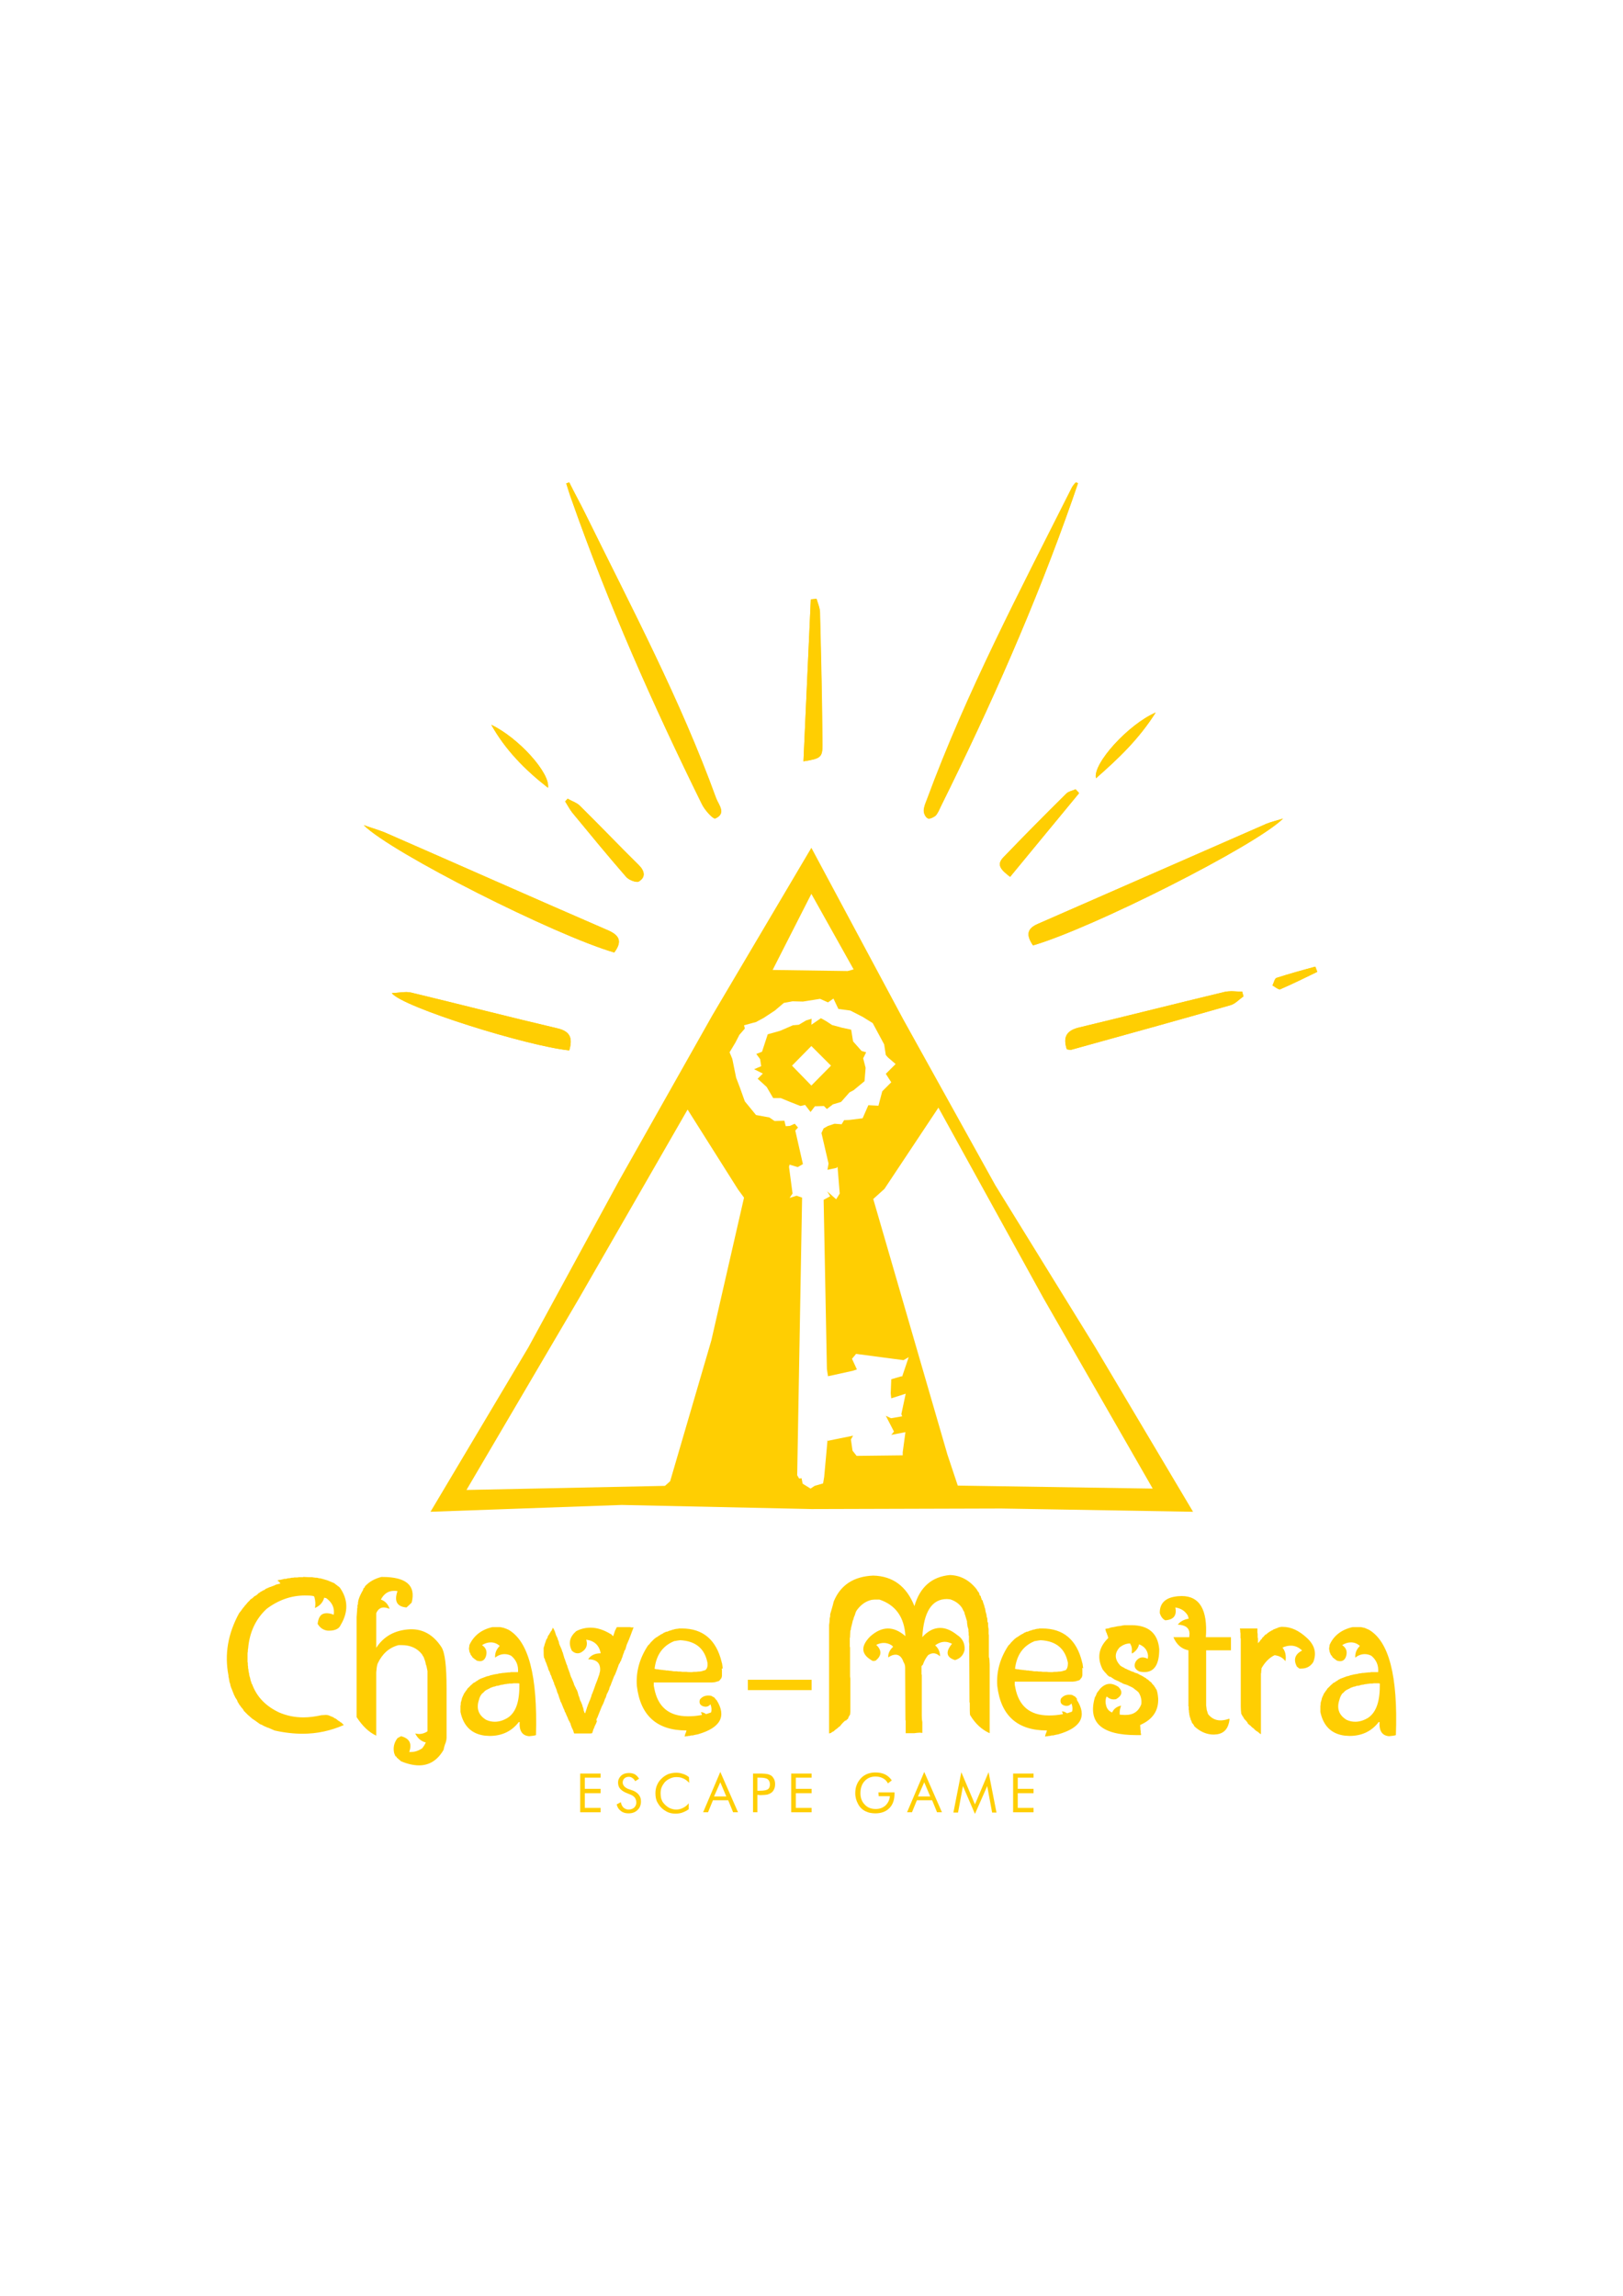<?xml version="1.0" encoding="utf-8"?>
<!-- Generator: Adobe Illustrator 24.2.1, SVG Export Plug-In . SVG Version: 6.00 Build 0)  -->
<svg version="1.1" id="Layer_1" xmlns="http://www.w3.org/2000/svg" xmlns:xlink="http://www.w3.org/1999/xlink" x="0px" y="0px"
	 viewBox="0 0 595.3 841.9" style="enable-background:new 0 0 595.3 841.9;" xml:space="preserve">
<style type="text/css">
	.st0{fill:#FFCE02;}
</style>
<g>
	<polygon class="st0" points="326.9,505.8 326.9,505.8 327,505.4 	"/>
	<path class="st0" d="M317.7,385.9l-1.7-0.5l-3.1-3.5l-0.7-4.3l-3.3-0.7l-3.7-1l-2.3-1.5l-1.8-1l-3.5,2.4l0.1-2.2l-2,0.6l-2.7,1.6
		l-2.2,0.2l-4.6,2l-4.6,1.3l-2.1,6.4l-2.1,0.8l1.4,1.9l0.4,2.6l-2.6,1.1l3.2,1.6l-1.9,1.9l3.3,3l2.4,4.1l2.8,0l2.9,1.2l4.3,1.7
		l1.7-0.4l2,2.6l1.6-2.1l3.3-0.1l1.1,1.1l2.2-1.7l3-0.9l3.1-3.5l1.5-0.8l4-3.3l0.4-4.9l-0.9-3.5L317.7,385.9z M290.5,390.8l7.1-7.2
		l7.2,7.2l-7.2,7.3L290.5,390.8z"/>
	<polygon class="st0" points="303.4,528.4 303.5,528.4 303.5,527.9 	"/>
	<path class="st0" d="M180.2,265.8c5.1,9.1,12.2,16.4,20.8,23.1C201.9,283.5,190.1,270.5,180.2,265.8z"/>
	<path class="st0" d="M464.5,302.1c-27.9,12.2-55.9,24.5-83.8,36.7c-4.3,1.9-4.2,4.4-1.8,7.9c21.7-6.3,81.6-36.5,91.7-46.5
		C468,301,466.2,301.4,464.5,302.1z"/>
	<path class="st0" d="M395.8,290.9c-0.4-0.5-0.9-0.9-1.3-1.4c-1.2,0.5-2.6,0.7-3.4,1.6c-7.8,7.7-15.5,15.5-23.1,23.4
		c-2.7,2.8-0.7,4.6,2.5,7.1C379.1,311.1,387.4,301,395.8,290.9z"/>
	<path class="st0" d="M423.9,261.3c-10,4.3-23.2,18.8-21.9,24.1C410.3,278.1,417.6,271.2,423.9,261.3z"/>
	<path class="st0" d="M393.1,178.8c-18.9,37.6-38.6,74.9-53.2,114.5c-0.5,1.3-1.1,2.6-1.1,4c0,1,0.7,2.5,1.5,2.8
		c0.1,0.1,0.3,0.1,0.4,0.1c0.8,0,1.9-0.6,2.5-1.1c0.9-1,1.4-2.4,2-3.6c18.1-36.5,34.6-73.7,48.1-112.2c0.7-2,1.4-4.1,2.1-6.1
		c-0.3-0.1-0.5-0.2-0.8-0.3C394,177.4,393.5,178.1,393.1,178.8z"/>
	<path class="st0" d="M212.7,295.5c-1.2-1.2-3-1.7-4.5-2.6c-0.3,0.3-0.6,0.7-0.9,1c0.9,1.4,1.6,2.8,2.6,4.1
		c6.5,7.9,13,15.8,19.7,23.5c0.8,1,2.9,1.9,4.1,1.9c0.3,0,0.5,0,0.7-0.2c2.5-1.6,2.1-3.8-0.1-6C227,310.1,220,302.7,212.7,295.5z"/>
	<path class="st0" d="M468.3,358.6c-0.7,0.2-1,1.8-1.5,2.8c0.8,0.4,1.9,1.4,2.6,1.4c0.1,0,0.1,0,0.2,0c4.6-2,9.1-4.2,13.6-6.4
		c-0.2-0.6-0.5-1.3-0.7-1.9C477.6,355.8,472.9,357.1,468.3,358.6z"/>
	<path class="st0" d="M223.1,341.2c-27-11.7-54-23.7-81-35.5c-2.4-1.1-5-1.8-8.7-3.1c10.4,10.3,70.2,40.4,91.9,46.7
		C228.2,345.4,227.4,343.1,223.1,341.2z"/>
	<path class="st0" d="M214.7,188.4c-1.9-3.9-4-7.6-5.9-11.5c-0.4,0.1-0.8,0.3-1.1,0.4c0.6,1.9,1.2,3.9,1.9,5.8
		c13.5,38.3,29.9,75.4,47.9,111.7c1,2.1,3.9,5.3,4.8,5.3c0,0,0.1,0,0.1,0c4.2-1.8,1.2-5,0.3-7.4
		C249.6,256.6,231.6,222.7,214.7,188.4z"/>
	<path class="st0" d="M204.4,377.1c-17.9-4.2-35.7-8.8-53.6-13.1c-0.6-0.1-1.1-0.2-1.7-0.2c-1.6,0-3.3,0.3-5.4,0.4
		c4,5.2,50,19.5,65.1,21C210.1,380.7,209.2,378.2,204.4,377.1z"/>
	<path class="st0" d="M451.6,363.5c-0.8,0-1.5,0.1-2.2,0.2c-17.9,4.3-35.7,8.8-53.6,13.1c-4.6,1.1-6,3.5-4.5,8
		c0.7,0.1,1,0.2,1.3,0.2c0.1,0,0.1,0,0.2,0c19.5-5.4,39.1-10.8,58.6-16.4c1.7-0.5,3.1-2.1,4.7-3.2c-0.2-0.6-0.3-1.2-0.5-1.8
		C454.3,363.7,452.9,363.5,451.6,363.5z"/>
	<path class="st0" d="M299.5,219.6c-0.7,0.1-1.4,0.1-2.1,0.2c-0.9,19.7-1.8,39.4-2.7,59.4c6.2-1,7-1.4,6.9-6
		c-0.1-16.2-0.5-32.3-0.9-48.5C300.7,223,300,221.3,299.5,219.6z"/>
	<g>
		<g>
			<path class="st0" d="M212.8,664.6v-14.2h7.5v1.5h-5.8v4.1h5.8v1.6h-5.8v5.4h5.8v1.6L212.8,664.6L212.8,664.6z"/>
		</g>
		<g>
			<path class="st0" d="M232.3,656.7c0.9,0.4,1.6,0.9,2.1,1.6c0.5,0.7,0.7,1.4,0.7,2.3c0,1.3-0.4,2.4-1.3,3.2
				c-0.8,0.8-1.9,1.2-3.3,1.2c-1.1,0-2.1-0.3-2.8-0.9c-0.8-0.6-1.3-1.4-1.5-2.4l1.5-0.8c0.2,0.9,0.5,1.5,1,2
				c0.5,0.4,1.1,0.7,1.8,0.7c0.8,0,1.5-0.2,2.1-0.7c0.5-0.5,0.8-1.1,0.8-1.9c0-0.6-0.2-1.2-0.5-1.7c-0.4-0.5-0.9-0.9-1.7-1.2
				l-1.7-0.7c-0.9-0.4-1.6-0.9-2.1-1.5c-0.5-0.6-0.7-1.4-0.7-2.2c0-1,0.4-1.8,1.1-2.5c0.8-0.7,1.7-1,2.9-1c0.9,0,1.6,0.2,2.2,0.5
				c0.6,0.4,1.1,0.9,1.5,1.6l-1.4,0.9c-0.3-0.5-0.7-1-1.1-1.2c-0.4-0.3-0.8-0.4-1.3-0.4c-0.6,0-1.2,0.2-1.6,0.6
				c-0.4,0.4-0.6,0.9-0.6,1.5c0,0.5,0.2,0.9,0.5,1.3c0.3,0.4,0.8,0.7,1.4,1L232.3,656.7z"/>
		</g>
		<g>
			<path class="st0" d="M252.8,653.8c-0.7-0.7-1.4-1.3-2.2-1.6c-0.8-0.4-1.6-0.5-2.6-0.5c-0.8,0-1.5,0.2-2.2,0.5
				c-0.7,0.3-1.3,0.7-1.9,1.3c-0.5,0.6-0.9,1.2-1.2,1.9c-0.3,0.7-0.4,1.5-0.4,2.3c0,0.7,0.1,1.3,0.2,1.8c0.2,0.6,0.4,1.1,0.7,1.5
				c0.6,0.8,1.3,1.4,2.1,1.9c0.8,0.4,1.7,0.7,2.7,0.7c0.9,0,1.7-0.2,2.5-0.6c0.8-0.4,1.5-0.9,2.1-1.7v2.2c-0.7,0.5-1.5,0.9-2.3,1.2
				c-0.8,0.3-1.7,0.4-2.5,0.4c-0.8,0-1.5-0.1-2.2-0.3c-0.7-0.2-1.4-0.6-2-1c-1-0.7-1.8-1.6-2.4-2.7c-0.6-1-0.8-2.2-0.8-3.5
				c0-1.1,0.2-2.1,0.6-3s0.9-1.7,1.7-2.4c0.7-0.7,1.5-1.2,2.4-1.6c0.9-0.3,1.8-0.5,2.9-0.5c0.8,0,1.6,0.1,2.4,0.4
				c0.8,0.2,1.5,0.6,2.3,1.2L252.8,653.8L252.8,653.8z"/>
		</g>
		<g>
			<path class="st0" d="M264.2,649.8l6.5,14.8h-1.8l-1.8-4.4h-5.6l-1.8,4.4h-1.8L264.2,649.8z M264.2,653.6l-2.3,5.2h4.5
				L264.2,653.6z"/>
		</g>
		<g>
			<path class="st0" d="M277.8,658.2v6.4h-1.6v-14.2h3c1,0,1.8,0.1,2.3,0.2c0.5,0.1,0.9,0.3,1.3,0.5c0.5,0.3,0.8,0.8,1.1,1.3
				c0.3,0.6,0.4,1.2,0.4,1.9c0,0.7-0.1,1.3-0.4,1.9c-0.3,0.6-0.6,1-1.1,1.3c-0.4,0.3-0.8,0.4-1.3,0.6c-0.5,0.1-1.3,0.2-2.3,0.2h-0.5
				L277.8,658.2L277.8,658.2z M277.8,656.7h0.9c1.5,0,2.4-0.2,2.9-0.5c0.5-0.3,0.8-0.9,0.8-1.8c0-0.9-0.3-1.5-0.8-1.9
				c-0.5-0.4-1.5-0.6-2.9-0.6h-0.9L277.8,656.7L277.8,656.7z"/>
		</g>
		<g>
			<path class="st0" d="M290.2,664.6v-14.2h7.5v1.5h-5.8v4.1h5.8v1.6h-5.8v5.4h5.8v1.6L290.2,664.6L290.2,664.6z"/>
		</g>
		<g>
			<path class="st0" d="M322.2,657.3h5.9v0.5c0,2.2-0.6,4-1.9,5.3c-1.3,1.3-3,1.9-5.2,1.9c-0.7,0-1.3-0.1-1.9-0.2
				c-0.6-0.1-1.2-0.4-1.7-0.6c-1.2-0.6-2.1-1.5-2.7-2.7c-0.6-1.1-1-2.4-1-3.9c0-1.2,0.2-2.3,0.6-3.2c0.4-1,1-1.8,1.7-2.5
				c0.6-0.6,1.4-1.1,2.2-1.4c0.8-0.3,1.8-0.5,2.8-0.5c1.4,0,2.5,0.2,3.6,0.7c1,0.5,1.8,1.2,2.5,2.2l-1.4,1.1
				c-0.5-0.9-1.1-1.5-1.9-1.9c-0.8-0.4-1.6-0.6-2.7-0.6c-1.7,0-3,0.6-4,1.7c-1,1.1-1.5,2.6-1.5,4.4c0,1.7,0.5,3.1,1.6,4.2
				c1,1.1,2.4,1.6,4,1.6c1.4,0,2.6-0.4,3.6-1.3c0.9-0.9,1.5-2,1.6-3.4h-4.1L322.2,657.3L322.2,657.3z"/>
		</g>
		<g>
			<path class="st0" d="M339,649.8l6.5,14.8h-1.8l-1.8-4.4h-5.6l-1.8,4.4h-1.8L339,649.8z M339,653.6l-2.3,5.2h4.5L339,653.6z"/>
		</g>
		<g>
			<path class="st0" d="M357.6,665.2l-4.4-10.2l-1.8,9.7h-1.7l2.9-14.8l5,11.8l5-11.8l2.9,14.8h-1.6l-1.8-9.7L357.6,665.2z"/>
		</g>
		<g>
			<path class="st0" d="M371.6,664.6v-14.2h7.5v1.5h-5.8v4.1h5.8v1.6h-5.8v5.4h5.8v1.6L371.6,664.6L371.6,664.6z"/>
		</g>
	</g>
	<path class="st0" d="M423.9,261.3c-6.3,9.9-13.6,16.8-21.9,24.1C400.7,280.1,413.9,265.6,423.9,261.3z M391.1,291
		c-7.8,7.7-15.5,15.5-23.1,23.4c-2.7,2.8-0.7,4.6,2.5,7.1c8.6-10.4,17-20.5,25.3-30.7c-0.4-0.5-0.9-0.9-1.3-1.4
		C393.4,290,391.9,290.2,391.1,291z M340.3,300.1c0.1,0.1,0.3,0.1,0.4,0.1c0.8,0,1.9-0.6,2.5-1.1c0.9-1,1.4-2.4,2-3.6
		c18.1-36.5,34.6-73.7,48.1-112.2c0.7-2,1.4-4.1,2.1-6.1c-0.3-0.1-0.5-0.2-0.8-0.3c-0.5,0.7-1,1.3-1.4,2.1
		c-18.9,37.6-38.6,74.9-53.2,114.5c-0.5,1.3-1.1,2.6-1.1,4C338.8,298.3,339.5,299.7,340.3,300.1z M257.4,294.9
		c1,2.1,3.9,5.3,4.8,5.3c0,0,0.1,0,0.1,0c4.2-1.8,1.2-5,0.3-7.4c-13-36.1-31-70-47.9-104.4c-1.9-3.9-4-7.6-5.9-11.5
		c-0.4,0.1-0.8,0.3-1.1,0.4c0.6,1.9,1.2,3.9,1.9,5.8C223,221.4,239.5,258.5,257.4,294.9z M180.2,265.8c5.1,9.1,12.2,16.4,20.8,23.1
		C201.9,283.5,190.1,270.5,180.2,265.8z M234.3,317.3c-7.2-7.2-14.3-14.6-21.6-21.8c-1.2-1.2-3-1.7-4.5-2.6c-0.3,0.3-0.6,0.7-0.9,1
		c0.9,1.4,1.6,2.8,2.6,4.1c6.5,7.9,13,15.8,19.7,23.5c0.8,1,2.9,1.9,4.1,1.9c0.3,0,0.5,0,0.7-0.2
		C236.9,321.7,236.4,319.4,234.3,317.3z M204.4,377.1c-17.9-4.2-35.7-8.8-53.6-13.1c-0.6-0.1-1.1-0.2-1.7-0.2
		c-1.6,0-3.3,0.3-5.4,0.4c4,5.2,50,19.5,65.1,21C210.1,380.7,209.2,378.2,204.4,377.1z M301.7,273.2c-0.1-16.2-0.5-32.3-0.9-48.5
		c0-1.7-0.8-3.4-1.3-5.1c-0.7,0.1-1.4,0.1-2.1,0.2c-0.9,19.7-1.8,39.4-2.7,59.4C300.9,278.2,301.7,277.8,301.7,273.2z M223.1,341.2
		c-27-11.7-54-23.7-81-35.5c-2.4-1.1-5-1.8-8.7-3.1c10.4,10.3,70.2,40.4,91.9,46.7C228.2,345.4,227.4,343.1,223.1,341.2z
		 M451.6,363.5c-0.8,0-1.5,0.1-2.2,0.2c-17.9,4.3-35.7,8.8-53.6,13.1c-4.6,1.1-6,3.5-4.5,8c0.7,0.1,1,0.2,1.3,0.2c0.1,0,0.1,0,0.2,0
		c19.5-5.4,39.1-10.8,58.6-16.4c1.7-0.5,3.1-2.1,4.7-3.2c-0.2-0.6-0.3-1.2-0.5-1.8C454.3,363.7,452.9,363.5,451.6,363.5z
		 M482.3,354.5c-4.7,1.3-9.4,2.6-14.1,4.1c-0.7,0.2-1,1.8-1.5,2.8c0.8,0.4,1.9,1.4,2.6,1.4c0.1,0,0.1,0,0.2,0
		c4.6-2,9.1-4.2,13.6-6.4C482.8,355.7,482.6,355.1,482.3,354.5z M378.9,346.7c21.7-6.3,81.6-36.5,91.7-46.5
		c-2.6,0.8-4.4,1.2-6.1,1.9c-27.9,12.2-55.9,24.5-83.8,36.7C376.4,340.6,376.5,343.1,378.9,346.7z M228,551.9l-70.1,2.5l35.9-60.3
		l33.3-61.2l34.2-60.6l36.3-61.4l33.7,62.9l33.8,60.9l36.6,59.3l35.9,60.4l-70.3-1.2l-69.6,0.2L228,551.9z M324.4,436l-4.1,3.7
		l27.2,93.7l3.8,11.4l71.5,1.1l-40-69.7l-38.6-70L324.4,436z M283.4,355.7l27.5,0.4l2.2-0.6l-15.5-27.7L283.4,355.7z M267.6,385.9
		l1,2.4l1.4,6.9l1.3,3.4l1.9,5.3l4.1,5l4.9,0.9l1.9,1.3l3.6-0.1l0.5,2l1.5-0.1l1.8-0.8l1.2,1.4l-1,1.1l2.8,12.3l-1.9,1.1l-3-0.9
		l-0.2,0.8l1.3,9.8l-1.1,1.6l2.6-0.8l2,0.7l-1.8,101.8l0.7,1.2l0.9-0.1l0.4,2l2.9,1.8l1.5-1l3.1-0.9l0.4-2.4l1.2-13.2l9.4-1.9
		l-0.8,1.4l0.6,4.1l1.5,1.9l16.9-0.2l0-1.1l1-7.4l-5.2,1l1-1.2l-3-5.8l1.9,0.9l4.1-0.7l-0.3-0.8l1.6-7.5l-5.3,1.7l-0.2-1.8l0.2-5.2
		l3.8-1.1l0.2,0.1l2.4-7.1l-1.9,1.1l-17.4-2.3l-1.5,1.8l1.8,3.9l-1.5,0.5l-9.1,2l-0.4-2.6l-1.2-62.1l2.4-1.3l-1.1-1.8l3.3,2.9
		l1.3-2.1l-0.8-9.8l-0.4,0.4l-3.3,0.7l0.4-2.3l-2.6-11.2l0.8-1.7l1.6-0.9l2.4-0.8l2.6,0.2l0.9-1.5l2-0.1l4.8-0.6l2.1-4.8l3.7,0.2
		l1.4-5.3l3.3-3.3l-2-3.1l3.6-3.6l-2.8-2.4l-0.8-0.9l-0.6-3.9l-4.2-7.8l-3.7-2.3l-4.5-2.3l-4.4-0.6l-1.8-3.8l-2,1.4l-2.9-1.3l-6.3,1
		l-3.8-0.1l-3.2,0.6l-3.3,2.8l-4.1,2.7l-2.8,1.5l-4.4,1.2l0.3,1.2l-2,2.3l-1.5,2.9L267.6,385.9z M171.1,546.4l72.8-1.5l1.9-1.7
		l15.1-51.6l12-52.4l-2.2-3l-18.5-29.3l-39.8,69.2L171.1,546.4z M470.4,596.6c-0.2,0-0.4,0-0.6,0c-0.1,0.1-0.2,0.1-0.2,0.1h-0.3
		l-0.3,0.1l-0.2,0.1l-1.8,0.7l-0.2,0.2l-0.5,0.2c-0.2,0.2-0.4,0.3-0.7,0.4l-0.2,0.2l-0.5,0.3c-0.2,0.3-0.4,0.5-0.7,0.5l-0.3,0.3
		c-0.3,0.4-0.6,0.7-0.9,0.9l-0.1,0.3l-0.5,0.5c-0.3,0.5-0.7,0.9-1,1.2V602v-1.2c-0.1-0.2-0.1-0.3-0.1-0.4v-0.2v-1l-0.1-0.5v-1.5
		h-0.3h-0.4h-0.2h-1.5h-1.1h-0.3h-1.4h-0.2h-1v0.3c0,0.1,0.1,0.1,0.1,0.2c0,0.5,0,0.9,0.1,1.3v1.7c0.1,0.1,0.1,0.2,0.1,0.2v24.9
		c0,1.1,0.1,2.1,0.2,2.8l0.2,0.2l0.2,0.5l0.2,0.2l0.5,0.9l0.2,0.2l0.2,0.2c0.5,0.5,0.8,0.9,1,1.4l0.3,0.2l0.2,0.2l0.3,0.2l0.7,0.7
		c0.5,0.3,0.8,0.6,1,0.9l0.2,0.1l0.2,0.2c0.7,0.4,1.2,0.8,1.6,1.2h0.2v-0.2v-1v-0.7v-1.4v-0.2v-1v-0.3v-0.3v-1.6V629v-1.4v-0.3v-2.5
		v-1.6v-0.5v-0.2v-0.3v-0.3v-0.4v-0.2v-0.3v-0.3v-1.6v-0.2v-1.1v-1v-1.1v-0.9v-0.3V614v-0.2l0.1-0.5c0-0.4,0-0.7,0.1-1v-0.5
		c1.3-2.3,2.9-3.9,4.8-4.8c1.7,0.2,3,0.9,4,2.2c0.3-2,0-3.6-1.1-5c1.1-0.5,2.1-0.7,3.1-0.7c1.5,0,2.9,0.6,4.1,1.8
		c-2.6,1.3-3.3,3.3-1.9,5.9l0.9,0.7c0.3,0,0.5,0,0.8,0c1.8,0,3.3-0.8,4.3-2.4c1.3-3.3,0.5-6.2-2.3-8.8
		C476.5,598,473.6,596.6,470.4,596.6z M502,597.6l-0.3-0.1l-0.2-0.1l-0.2-0.1l-0.3-0.1l-0.2-0.1l-0.2-0.1l-1.4-0.3H499h-0.1h-0.1
		h-0.1h-0.1h-0.1h-0.1h-0.1h-0.1h-0.1h-0.1H498H498h-0.1h-0.1h-0.1h-0.1h-0.1h-0.1h-0.1h-0.1h-0.1h-0.1h-0.1H497h-0.1h-0.1h-0.1
		h-0.1h-0.1h-0.1h-0.1h-0.1h-0.1c-4,0.9-6.9,3.1-8.4,6.5l-0.2,1.4l0.2,1.2c0.2,0.4,0.3,0.7,0.4,1c0.4,0.4,0.6,0.8,0.8,1.1l0.2,0.1
		l0.2,0.2l1.1,0.8c0.4,0.1,0.8,0.2,1.1,0.2c1.1,0,1.8-0.6,2.2-1.7c0.6-1.8,0.1-3.2-1.4-4.2c1.1-0.7,2.2-1,3.2-1
		c1.2,0,2.3,0.4,3.3,1.3c-1.3,1.3-1.8,2.7-1.7,4.3c1.1-0.9,2.3-1.3,3.5-1.3c0.8,0,1.6,0.2,2.4,0.6c1.9,1.6,2.7,3.6,2.5,6h-0.3H505
		h-1.6c-0.1,0-0.2,0-0.2,0c-0.2,0-0.5,0-0.6,0.1h-0.6l-1.8,0.2h-0.4c-0.5,0.1-1,0.2-1.4,0.2l-0.3,0.1l-0.4,0.1h-0.2l-1.1,0.2
		c-0.3,0.1-0.6,0.2-0.9,0.2l-0.3,0.1c-0.4,0.2-0.8,0.3-1.1,0.3c-1,0.4-1.8,0.7-2.4,0.9c-0.3,0.2-0.6,0.3-0.8,0.4l-0.2,0.2
		c-0.3,0.2-0.5,0.3-0.7,0.4c-0.3,0.3-0.7,0.5-1,0.6l-0.4,0.4l-0.2,0.2l-0.2,0.1c-0.1,0.1-0.1,0.2-0.2,0.2c-0.4,0.5-0.9,0.9-1.2,1.2
		l-0.1,0.3l-0.2,0.2l-0.5,0.7l-0.1,0.2l-0.2,0.2l-0.7,1.5l-0.1,0.3l-0.1,0.2v0.2l-0.2,0.7c-0.1,0.3-0.2,0.6-0.2,0.8v0.6l-0.1,0.3
		v2.3c1.1,5.2,4.1,8.1,9,8.7c0.6,0,1.1,0.1,1.7,0.1c4.5,0,8.1-1.7,10.7-5.1h0.3c-0.2,3.3,1,5,3.5,5.2c1.1-0.1,1.9-0.2,2.5-0.4
		C512.8,614.5,509.4,601.8,502,597.6z M501.9,629.9c-1.6,1-3.2,1.5-4.8,1.5c-1.1,0-2.1-0.2-3.2-0.7c-2.8-1.7-3.7-4.2-2.6-7.4
		c0.2-0.9,0.6-1.6,1-2.2l0.5-0.4c0.4-0.5,0.8-0.8,1.2-1l0.2-0.1l0.2-0.1l0.2-0.1l0.2-0.1l0.2-0.1l0.2-0.1c0.3-0.2,0.5-0.3,0.7-0.3
		c0.4-0.2,0.7-0.3,1.1-0.3c0.1,0,0.1-0.1,0.2-0.1c0.4-0.2,0.8-0.2,1.1-0.2c0.6-0.2,1.2-0.4,1.8-0.4c0.3-0.1,0.6-0.2,0.9-0.2h0.3
		l0.3-0.1h0.3h0.2l0.2-0.1h0.3c0.1,0,0.2,0,0.4,0c0.3,0,0.6,0,0.9-0.1h0.7c0.2,0,0.3,0,0.4,0c0.4,0,0.8,0,1.1,0.1
		C506.2,623.7,504.9,627.8,501.9,629.9z M362.9,608.4l0.1,2v0.5v0.4v0.5v0.4v1v0.6v1.4v0.5v0.6v0.5v2.2v0.5v1v0.9v2.5v1v0.9v0.7
		l0,0.8v1.5v0.4v2.1v0.5v1.6v0.6v0.5v0.6v0.5c-2.9-1.3-5.3-3.5-7.2-6.7c-0.1-0.7-0.1-2.2-0.1-4.4l-0.1-0.3l-0.1-20.6
		c0.1-0.4,0-1-0.1-1.6V600c0-0.1,0-0.2-0.1-0.3v-1c-0.1-0.3-0.1-0.7-0.1-1.2l-0.3-1c-0.1-0.5-0.1-1-0.2-1.4v-0.5l-0.7-2.3
		c0-0.1,0-0.2-0.1-0.2l-0.1-0.4l-0.1-0.5c-0.2-0.3-0.5-0.8-0.8-1.5c-1-1.5-2.5-2.6-4.4-3.2c-0.4,0-0.8-0.1-1.2-0.1
		c-5.5,0-8.5,4.7-9,14c0.4-0.5,1-1.1,1.8-1.7c1.6-1.2,3.2-1.7,4.8-1.7c2,0,4.1,0.9,6.2,2.6c1.9,1.2,2.9,3.1,2.7,5.5
		c-0.4,1.8-1.5,3.1-3.5,3.7c-3.2-1-3.6-3-1.1-6c-0.9-0.4-1.7-0.7-2.6-0.7c-1.2,0-2.4,0.4-3.6,1.3c1.2,1,1.8,2.4,1.8,4
		c-0.8-0.7-1.6-1.1-2.4-1.1c-0.6,0-1.3,0.2-2,0.7c-0.7,0.9-1.4,2-1.9,3.5L338,611v2.5v0.4c0,0.1,0,0.2,0.1,0.3v0.5v0.4v0.3v1.4v1.7
		v0.7v0.5v1.7v0.9v1.6v3.8v0.3v0.3v0.7c0,0.7,0,1.5,0.2,2.5v1v0.4v0.5v0.4v1.7c-0.3,0-0.6-0.1-0.9-0.1c-0.6,0-1.3,0.1-2.1,0.2h-0.5
		h-0.4h-0.5h-0.4h-0.7h-0.6v-4.4c0-0.2,0-0.3-0.1-0.4l-0.1-19.3c0-0.7-0.2-1.4-0.6-2c-0.6-1.8-1.6-2.7-2.9-2.7c-0.8,0-1.7,0.3-2.7,1
		c-0.1-1.5,0.6-2.8,1.8-3.9l-0.5-0.5c-0.9-0.6-1.9-0.9-2.9-0.9c-0.9,0-1.8,0.2-2.8,0.7c2.1,2,2,3.9-0.1,5.7
		c-0.3,0.2-0.7,0.2-1.2,0.2c-4.2-2.3-4.6-5.2-1-8.9c2.2-2,4.4-3,6.6-3c2.1,0,4.2,0.9,6.4,2.8c-0.4-7-3.6-11.4-9.5-13.4h-1.6h-0.3
		l-1,0.1c-2.2,0.5-4,1.8-5.5,3.9c-0.3,0.5-0.5,1.1-0.7,1.8c-0.2,0.4-0.4,0.9-0.5,1.5l-0.2,0.4l-0.2,0.9l-0.5,2v0.4l-0.2,0.4l-0.1,2
		v0.4l-0.1,0.3v0.4v0.5v1.6v0.4v0.3l0.1,0.2v0.3v0.4v1.4v1.6v0.5v0.7v0.5v1.6v0.4v0.5v0.7v2.1l0.1,0.7v0.9v0.4v0.4v2.2v0.5v0.4v0.5
		v0.5v1.2v2.4v1v0.9v1l-0.1,1c-0.3,0.4-0.6,0.9-0.8,1.6l-0.3,0.1l-0.3,0.4L310,631c-0.6,0.5-1.2,1.1-1.8,1.9
		c-0.1,0.1-0.2,0.1-0.2,0.3l-0.4,0.1l-0.2,0.3c-0.3,0.2-0.7,0.5-1.2,0.9l-0.4,0.4c-0.3,0.1-0.7,0.3-1,0.6l-0.7,0.2v-1.9v-20.2v-17.7
		c0.1-0.6,0.2-1.3,0.2-2.3l0.2-0.9v-0.7l0.9-3.1l0.1-0.4l0.1-0.4l0.1-0.4l0.1-0.4c2.5-6.1,7.4-9.2,14.5-9.5
		c7.2,0.2,12.2,3.9,15.1,11.2c2-7,6.4-10.8,13-11.4c3.8,0.1,7.1,1.8,9.8,5.2c0.2,0.4,0.5,0.9,0.9,1.3l0.2,0.8l0.1,0.2l0.3,0.2
		l0.1,0.5l0.2,0.5l0.1,0.4l0.3,0.2c0.1,0.6,0.4,1.3,0.7,2.2v0.3l0.2,0.4c0.1,0.7,0.2,1.4,0.5,2.2l0.1,0.9l0.2,0.5l0.1,1.4l0.2,0.3
		c0,0.7,0,1.4,0.2,2.3v0.5v0.9v0.4l0.1,0.4v0.3v0.6v0.5v1.3v0.5v1.4v0.5v0.6v1.7v0.6L362.9,608.4L362.9,608.4z M274.3,616h23.4v3.8
		h-23.4V616z M265.1,611.8v-0.2l-0.1-0.3v-0.2v-0.2c-0.1-0.2-0.1-0.5-0.1-0.7c-0.1-0.3-0.2-0.5-0.2-0.7c-2-8.2-6.9-12.3-14.6-12.3
		c-0.4,0-0.7,0-1.1,0l-0.3,0.1c-0.3,0-0.6,0-0.8,0.1h-0.2l-0.4,0.1l-0.2,0.1h-0.3c-0.1,0.1-0.1,0.1-0.2,0.1l-0.6,0.2l-0.7,0.2
		c-0.3,0.2-0.6,0.3-1,0.3c-0.3,0.2-0.6,0.3-0.9,0.4l-0.2,0.2c-0.4,0.2-0.7,0.4-0.9,0.4l-0.1,0.2l-0.3,0.1c-0.5,0.4-1,0.7-1.4,0.9
		l-0.2,0.2l-0.3,0.2c-0.1,0.1-0.1,0.1-0.2,0.2l-0.2,0.2l-0.2,0.2l-0.2,0.2l-0.5,0.5c-0.3,0.4-0.6,0.8-1,1.1
		c-3.1,4.7-4.5,9.7-4.1,14.9c1.3,10.9,7.4,16.3,18.2,16.3l-0.1,0.4c-0.3,0.7-0.5,1.3-0.6,1.8h0.3l0.3-0.1h0.3h0.2l0.2-0.1h0.2h0.3
		c0.5-0.2,0.9-0.2,1.2-0.2c0.1,0,0.1,0,0.2,0l0.2-0.1l1.5-0.3c8.3-2.4,10.6-6.6,6.8-12.6l-0.2-0.1l-0.1-0.2
		c-0.2-0.2-0.4-0.4-0.5-0.6l-0.6-0.3l-0.5-0.3c-0.4-0.1-0.8-0.1-1.2-0.1c-1.2,0-2.3,0.5-3,1.5c-0.3,1.1,0,1.9,0.9,2.3
		c0.4,0.2,0.9,0.3,1.2,0.3c0.7,0,1.3-0.3,1.8-0.9c0.4,1.1,0.5,2.1,0.2,3l-1.8,0.6c-0.6-0.4-1.2-0.7-1.8-0.7c-0.1,0-0.1,0-0.2,0h0
		h0.1l0.4,1c-1.9,0.4-3.6,0.5-5.2,0.5c-6.9,0-11-3.4-12.3-10.2c-0.1-0.4-0.1-0.7-0.2-1v-0.2v-1h0.7h0.2h0.2h2.5h0.5h0.2h1.1h0.5h0.5
		h0.5h0.4h0.5h0.3h1.4h0.9h0.3h0.4h0.3h0.3h0.3h0.3h0.2h0.4h1.4h0.4h0.2h1.6h0.3h0.2h1.5h1h0.3h1.4h0.2l1-0.1
		c0.6-0.2,1.2-0.3,1.6-0.5l0.8-1l0.2-0.7v-0.3v-0.2v-0.3v-0.2v-1.1v-0.2l-0.1-0.4L265.1,611.8L265.1,611.8z M258.8,612.4l-0.2,0.1
		c-0.9,0.3-1.6,0.5-2.2,0.5h-0.2l-0.9,0.1c-0.2,0-0.3,0-0.5,0c-0.3,0-0.6,0-0.9,0.1h-0.7c-0.5,0-1,0-1.4-0.1h-0.2h-0.7
		c-0.5,0-0.9,0-1.3-0.1c-0.2,0-0.3,0-0.5,0c-0.3,0-0.6,0-0.9-0.1h-0.7h-0.4c-0.6-0.1-1.1-0.2-1.5-0.2c-0.1,0-0.2,0-0.3,0l-0.2-0.1
		h-0.7l-0.5-0.1h-0.4l-0.3-0.1c-0.4,0-0.7,0-1-0.1h-0.4l-0.2-0.1c-0.6,0-1.1-0.1-1.5-0.2c0.6-5.1,3-8.5,7.3-10.2h0.3
		c0.7-0.2,1.3-0.2,1.8-0.3c5.7,0.3,9,3.1,10,8.3C259.6,611.1,259.4,611.8,258.8,612.4z M231.3,596.8h1.1l-0.7,1.8l-0.1,0.3
		c-0.1,0.2-0.2,0.5-0.3,0.8l-0.7,1.8c-0.2,0.4-0.4,0.9-0.7,1.6l-0.5,1.7l-0.1,0.2l-0.1,0.2l-0.2,0.2l-0.1,0.5l-0.2,0.5
		c-0.2,0.4-0.3,0.9-0.5,1.5c-0.2,0.3-0.3,0.8-0.5,1.3l-0.2,0.2l-0.1,0.2v0.2l-0.2,0.2l-0.1,0.2l-0.1,0.2l-0.1,0.2l-0.1,0.3
		c0,0.1-0.1,0.2-0.1,0.4c-0.1,0.1-0.2,0.3-0.2,0.5l-0.7,1.8l-0.2,0.5l-0.1,0.2l-0.2,0.3l-0.2,0.5l-0.7,1.8l-0.2,0.5l-0.2,0.6
		c-0.3,0.5-0.5,1-0.6,1.7l-0.2,0.2v0.2c-0.1,0.1-0.2,0.3-0.3,0.6l-0.3,0.5l-0.3,1l-0.1,0.3c-0.2,0.3-0.4,0.7-0.5,1.2l-0.1,0.2
		l-0.3,0.8l-0.1,0.2l-0.5,1l-0.2,0.5l-0.6,1.5l-0.6,1.5l-0.1,0.2v0.2l-0.2,0.2l-0.1,0.3l-0.1,0.3l-0.1,0.3L219,631l-0.1,0.3
		c-0.1,0.2-0.2,0.5-0.3,0.8l-0.5,1l-0.2,0.6l-0.3,0.6c0,0.2-0.1,0.5-0.2,0.7l-0.2,0.6c-0.3,0.1-0.6,0.1-0.9,0.1c-0.1,0-0.2,0-0.4,0
		h-0.2h-0.2h-0.5h-0.2h-0.2H213h-0.3h-0.2h-0.3h-0.2h-0.3h-0.3h-0.3h-0.3h-0.2c-0.1-0.2-0.2-0.5-0.3-0.9l-0.2-0.5l-0.1-0.2l-0.1-0.2
		c-0.1-0.2-0.2-0.4-0.3-0.7c0-0.1,0-0.2-0.1-0.2l-0.3-1.1l-0.2-0.2l-0.1-0.4l-0.2-0.2l-0.1-0.3l-0.2-0.3l-0.1-0.4l-0.6-1.3l-0.2-0.5
		l-0.1-0.3l-0.2-0.2c-0.1-0.4-0.2-0.8-0.5-1.3l-0.2-0.5l-0.2-0.5l-0.2-0.5l-0.2-0.5l-0.3-0.5l-0.2-0.7l-0.2-0.5l-0.2-0.6
		c-0.1-0.5-0.3-1-0.6-1.6c-0.1-0.5-0.3-1.1-0.6-1.8l-0.1-0.2c-0.1-0.2-0.1-0.5-0.3-0.7l-0.2-0.6V617l-0.2-0.2
		c-0.1-0.4-0.2-0.8-0.5-1.2c-0.1-0.3-0.2-0.6-0.3-1l-0.1-0.2l-0.2-0.3c-0.1-0.5-0.3-1.1-0.7-1.7c-0.1-0.4-0.2-0.9-0.5-1.5
		c-0.1-0.4-0.2-0.7-0.4-1.1v-0.2l-0.2-0.2c-0.1-0.3-0.2-0.6-0.3-1.1l-0.2-0.2c-0.2-0.7-0.2-1.6-0.2-2.7v-1.1l0.3-0.9l0.1-0.5
		l0.1-0.2l0.3-0.9l0.2-0.6l0.2-0.2c0.1-0.2,0.2-0.4,0.3-0.7l0.1-0.4l0.2-0.2l0.1-0.2l0.2-0.2l0.1-0.3c0.2-0.2,0.3-0.5,0.5-0.8
		l0.2-0.2l0.5-1.1c0.2,0.4,0.5,0.8,0.7,1.4c0,0,0,0.1,0.1,0.2c0,0.2,0.1,0.4,0.2,0.7l0.2,0.6l0.1,0.2l0.2,0.3v0.2l0.2,0.2
		c0,0.4,0.2,0.8,0.4,1.2l0.2,0.9l0.1,0.3l0.8,1.8c0,0.1,0,0.2,0.1,0.2c0,0.3,0.1,0.6,0.3,0.9c0.1,0.5,0.3,1,0.5,1.7
		c0,0.2,0.1,0.4,0.2,0.6l0.1,0.2l0.1,0.4l0.2,0.5c0.1,0.4,0.3,1,0.6,1.6v0.2l0.2,0.5c0.1,0.3,0.2,0.7,0.4,1v0.2l0.1,0.2l0.2,0.5
		c0,0.2,0.1,0.4,0.2,0.7l0.1,0.3l0.1,0.3l0.2,0.4l0.1,0.2l0.4,1l0.1,0.2l0.2,0.5l0.2,0.7l0.1,0.2l0.2,0.3v0.2l0.2,0.2
		c0,0.1,0,0.2,0.1,0.2l0.1,0.4l0.2,0.2l0.2,0.5c0.1,0.2,0.2,0.5,0.3,0.9c0,0.2,0.1,0.5,0.2,0.7c0,0.1,0,0.2,0.1,0.3
		c0,0.1,0,0.2,0.1,0.2l0.4,1.4l0.1,0.2l0.2,0.3l0.1,0.3c0,0.1,0,0.2,0.1,0.2l0.1,0.3l0.2,0.5l0.1,0.5c0,0.1,0.1,0.2,0.2,0.4l0.2,1.1
		l0.2,0.4c0,0.2,0.1,0.4,0.3,0.5l0.6-1.8l0.1-0.4l0.1-0.2c0.1-0.3,0.2-0.6,0.3-0.9l0.1-0.2l0.2-0.5l0.1-0.3l0.2-0.4l0.2-0.5l0.4-1.1
		l0.1-0.5l0.3-0.6c0-0.1,0.1-0.3,0.2-0.6l0.1-0.2l0.1-0.3l0.5-1.4l0.2-0.6l0.2-0.5l0.2-0.5l0.2-0.5l0.7-2l0.1-0.2
		c0-0.3,0.1-0.6,0.2-0.9l0.1-0.6v-0.2c0.1-2.6-1.4-3.9-4.4-3.9c1-1.5,2.5-2.2,4.6-2.2c-0.5-2.9-2.3-4.6-5.3-5
		c0.6,1.9,0.1,3.4-1.6,4.5c-0.6,0.4-1.1,0.5-1.6,0.5c-0.7,0-1.4-0.3-2.1-1c-1.3-2.7-0.8-5,1.6-7.1c1.7-0.9,3.5-1.3,5.3-1.3
		c2.4,0,4.8,0.8,7.3,2.3c0.3,0.1,0.5,0.3,0.8,0.7l0.2,0.1l0.6-1.8l0.1-0.3l0.2-0.3l0.1-0.3l0.2-0.3l0.1-0.3h0.9h0.2h1.4h0.3h0.3h0.3
		h1.4h0.3L231.3,596.8L231.3,596.8z M450.9,600.4h0.6v1.9v0.4v0.3v0.4v0.4v1v0.4h-2.1h-0.3h-0.4h-0.3h-0.5h-0.3h-1.4H443h-0.6v1.2
		v0.3v1.8v0.4v0.4v0.4v0.4v1.2v1.9v0.4v0.6v0.5v0.6v0.7v0.6v0.7v3.2v0.3v0.3v0.8v0.8v2.1v0.3v0.3l0.1,0.7l0.1,0.9l0.5,1.6
		c1.2,1.5,2.7,2.3,4.6,2.3c0.9,0,2-0.2,3.1-0.6c0.1,0,0.1,0.1,0.2,0.2c-0.4,3.3-1.9,5.1-4.6,5.5c-0.4,0-0.8,0.1-1.2,0.1
		c-2.6,0-4.9-1-7.1-3c-0.2-0.5-0.5-0.9-0.9-1.3c-0.1-0.4-0.2-0.8-0.5-1.2c0-0.3-0.1-0.6-0.3-1c0-0.3-0.1-0.6-0.2-0.9
		c0-0.3,0-0.6-0.1-0.8v-0.6L436,627v-1c0-0.1,0-0.2-0.1-0.3v-20.5c-2.6-0.5-4.4-2.2-5.5-4.8h1.2h0.3h1.7h0.4h0.4h0.4h1.4l0.1-1.4
		c-0.1-2-1.5-3.1-4.3-3.2c0.9-1.2,2.3-1.9,4-2.2l-0.3-1.1c-1-1.7-2.5-2.7-4.6-3c0.6,2.9-0.6,4.5-3.7,4.7c-1-0.5-1.6-1.4-2-2.6
		c-0.1-3.2,1.6-5.3,5.1-6c1-0.2,2-0.3,2.9-0.3c6.6,0,9.6,5,8.9,15.1h2.1h0.3h0.3h0.3h0.5h0.3h1.4L450.9,600.4L450.9,600.4z
		 M186.4,597.6l-0.3-0.1l-0.2-0.1l-0.2-0.1l-0.4-0.1l-0.2-0.1l-0.2-0.1l-1.4-0.3h-0.1h-0.1h-0.1h-0.1H183H183h-0.1h-0.1h-0.1h-0.1
		h-0.1h-0.1h-0.1h-0.1h-0.1h-0.1H182h-0.1h-0.1h-0.1h-0.1h-0.1h-0.1h-0.1h-0.1h-0.1h-0.1h-0.1H181H181h-0.1h-0.1h-0.1h-0.1
		c-4,0.9-6.8,3.1-8.4,6.5l-0.2,1.4l0.2,1.2c0.2,0.4,0.4,0.7,0.4,1c0.4,0.4,0.6,0.8,0.8,1.1l0.2,0.1l0.2,0.2l1.1,0.8
		c0.4,0.1,0.8,0.2,1.1,0.2c1.1,0,1.8-0.6,2.2-1.7c0.6-1.8,0.1-3.2-1.4-4.2c1.1-0.7,2.2-1,3.2-1c1.2,0,2.3,0.4,3.3,1.3
		c-1.3,1.3-1.8,2.7-1.7,4.3c1.1-0.9,2.3-1.3,3.5-1.3c0.8,0,1.6,0.2,2.4,0.6c1.9,1.6,2.7,3.6,2.5,6h-0.3h-0.2h-1.6
		c-0.1,0-0.2,0-0.2,0c-0.2,0-0.5,0-0.6,0.1h-0.6l-1.8,0.2h-0.3c-0.5,0.1-1,0.2-1.4,0.2l-0.3,0.1l-0.4,0.1h-0.2l-1.1,0.2
		c-0.3,0.1-0.6,0.2-0.9,0.2l-0.3,0.1c-0.4,0.2-0.8,0.3-1.1,0.3c-1,0.4-1.8,0.7-2.4,0.9c-0.3,0.2-0.6,0.3-0.8,0.4l-0.2,0.2
		c-0.3,0.2-0.5,0.3-0.7,0.4c-0.3,0.3-0.7,0.5-1,0.6l-0.4,0.4l-0.2,0.2l-0.2,0.1c-0.1,0.1-0.1,0.2-0.2,0.2c-0.4,0.5-0.9,0.9-1.2,1.2
		l-0.1,0.3l-0.2,0.2l-0.5,0.7l-0.1,0.2l-0.2,0.2l-0.7,1.5l-0.1,0.3l-0.1,0.2v0.2l-0.2,0.7c-0.1,0.3-0.2,0.6-0.2,0.8v0.6l-0.1,0.3
		v2.3c1.1,5.2,4.1,8.1,9,8.7c0.6,0,1.1,0.1,1.7,0.1c4.5,0,8.1-1.7,10.7-5.1h0.3c-0.2,3.3,1,5,3.5,5.2c1.1-0.1,1.9-0.2,2.5-0.4
		C197.2,614.5,193.9,601.8,186.4,597.6z M186.3,629.9c-1.6,1-3.2,1.5-4.8,1.5c-1.1,0-2.1-0.2-3.2-0.7c-2.8-1.7-3.7-4.2-2.6-7.4
		c0.2-0.9,0.6-1.6,1.1-2.2l0.5-0.4c0.4-0.5,0.8-0.8,1.2-1l0.2-0.1l0.2-0.1l0.2-0.1l0.2-0.1l0.2-0.1l0.2-0.1c0.3-0.2,0.5-0.3,0.7-0.3
		c0.4-0.2,0.7-0.3,1.1-0.3c0.1,0,0.1-0.1,0.2-0.1c0.4-0.2,0.8-0.2,1-0.2c0.6-0.2,1.2-0.4,1.8-0.4c0.3-0.1,0.6-0.2,0.9-0.2h0.3
		l0.3-0.1h0.3h0.2l0.2-0.1h0.3c0.1,0,0.2,0,0.4,0c0.3,0,0.7,0,0.9-0.1h0.7c0.2,0,0.3,0,0.4,0c0.4,0,0.8,0,1.1,0.1
		C190.6,623.7,189.4,627.8,186.3,629.9z M425.2,604.8c0,5.6-1.8,8.4-5.5,8.4c-0.5,0-1.1-0.1-1.7-0.2c-1.8-0.8-2.3-2.1-1.4-3.7
		c0.7-1,1.5-1.5,2.5-1.5c0.6,0,1.2,0.2,1.9,0.5l0.1-1.1c-0.2-2-1.3-3.4-3.3-4.2c-0.3,1.4-1.2,2.6-2.6,3.4l-0.1-0.6
		c0.2-1.1,0-2.1-0.6-3.1c0,0-0.1,0-0.1,0c-1.3,0-2.5,0.5-3.7,1.4c-2,2.2-1.9,4.4,0.2,6.7c0.3,0.2,0.7,0.5,1.2,0.7
		c0.4,0.3,0.8,0.5,1.4,0.7l0.2,0.2h0.3c0.2,0.2,0.6,0.3,1,0.5l0.3,0.1l0.2,0.1h0.2l0.2,0.1l0.3,0.2l0.7,0.2l0.3,0.1l0.9,0.5
		c0.3,0.1,0.6,0.3,1,0.5l0.2,0.1c0.2,0.2,0.6,0.4,1,0.6l0.4,0.4l0.3,0.1c0.3,0.3,0.7,0.7,1.3,1.1c0.2,0.4,0.6,0.8,1,1.2l0.1,0.2
		l0.1,0.2l0.2,0.2l0.3,0.6l0.2,0.2c0.3,0.8,0.5,1.9,0.6,3.2c0.2,4.4-1.9,7.6-6.2,9.6l-0.4,0.2l0.1,1.6v0.3l0.1,0.2v0.2v0.3v0.3
		l0.1,0.3v0.5c-0.5,0-1.1,0-1.6,0c-12.9,0-18-4.6-15.3-13.9c0.3-0.4,0.5-0.9,0.7-1.5l0.5-0.7l0.2-0.2l0.1-0.2l0.2-0.2l0.1-0.2
		c1.2-1.3,2.4-1.9,3.7-1.9c1,0,2,0.4,3.1,1.1c1.7,1.7,1.4,3.2-0.8,4.5c-0.3,0.1-0.7,0.1-1,0.1c-0.8,0-1.6-0.3-2.4-1l-0.2,0.1
		c-0.4,1.1-0.4,2.2,0,3.5c0.4,1.1,1.1,1.8,2.1,2.2c0.6-1.3,1.7-2.2,3.3-2.5c-0.4,1-0.6,2.1-0.5,3.3l1.6,0.1h0.2c0.1,0,0.3,0,0.4,0
		c2.8,0,4.7-1.3,5.7-3.9c0.2-1.5-0.1-3-1-4.4c-0.4-0.4-0.9-0.8-1.5-1.2c0-0.1-0.1-0.1-0.2-0.2l-0.2-0.1l-0.2-0.2l-2.1-1l-1.3-0.4
		l-0.2-0.1l-0.2-0.1l-0.3-0.2l-0.3-0.1c-0.2-0.1-0.4-0.2-0.7-0.4c-0.2-0.1-0.5-0.2-0.7-0.3l-0.9-0.4l-1.2-0.8l-0.2-0.1l-0.2-0.2
		L407,615c0-0.1-0.1-0.1-0.2-0.2l-0.2-0.2l-0.2-0.1c0-0.1-0.1-0.1-0.2-0.2c-0.2-0.3-0.5-0.6-0.8-0.9l-0.1-0.2l-0.2-0.1l-0.3-0.5
		l-0.2-0.1l-0.5-1c-1.7-3.9-1-7.5,2.4-10.8c-0.1-0.4-0.2-0.9-0.5-1.5v-0.2l-0.2-0.3c0-0.1,0-0.2-0.1-0.2l-0.2-0.8l-0.1-0.3
		c0.3-0.1,0.6-0.2,1-0.2c0.2,0,0.4-0.1,0.6-0.2l0.7-0.2l0.7-0.1l1-0.2l0.4-0.1l0.9-0.1l0.7-0.1l0.2-0.1c0.1,0,0.1,0,0.2,0
		c0.2,0,0.3,0,0.5-0.1h0.2h0.2h0.1h0.1h0.1h0.1h0.1h0.1h0.1h0.1h0.1h0.1h0.1h0.1c0.5,0,1,0,1.4,0C421.3,596.1,424.7,599,425.2,604.8
		z M397.3,611.8v-0.2l-0.1-0.3v-0.2v-0.2c-0.1-0.2-0.1-0.5-0.1-0.7c-0.1-0.3-0.2-0.5-0.2-0.7c-2-8.2-6.9-12.3-14.6-12.3
		c-0.3,0-0.7,0-1.1,0l-0.3,0.1c-0.3,0-0.6,0-0.8,0.1H380l-0.4,0.1l-0.2,0.1H379c-0.1,0.1-0.1,0.1-0.2,0.1l-0.6,0.2l-0.7,0.2
		c-0.3,0.2-0.6,0.3-1,0.3c-0.3,0.2-0.6,0.3-0.9,0.4l-0.2,0.2c-0.4,0.2-0.7,0.4-0.9,0.4l-0.1,0.2l-0.3,0.1c-0.5,0.4-1,0.7-1.4,0.9
		l-0.2,0.2l-0.3,0.2c-0.1,0.1-0.1,0.1-0.2,0.2l-0.2,0.2l-0.2,0.2l-0.2,0.2l-0.5,0.5c-0.3,0.4-0.6,0.8-1,1.1
		c-3.1,4.7-4.5,9.7-4.1,14.9c1.3,10.9,7.4,16.3,18.2,16.3l-0.1,0.4c-0.3,0.7-0.5,1.3-0.6,1.8h0.3l0.3-0.1h0.3h0.2l0.2-0.1h0.2h0.3
		c0.5-0.2,0.9-0.2,1.2-0.2c0.1,0,0.1,0,0.2,0l0.2-0.1l1.5-0.3c8.3-2.4,10.6-6.6,6.8-12.6L395,623l-0.1-0.2c-0.2-0.2-0.4-0.4-0.5-0.6
		l-0.6-0.3l-0.5-0.3c-0.4-0.1-0.8-0.1-1.2-0.1c-1.2,0-2.3,0.5-3,1.5c-0.3,1.1,0,1.9,0.9,2.3c0.4,0.2,0.9,0.3,1.2,0.3
		c0.7,0,1.3-0.3,1.8-0.9c0.4,1.1,0.5,2.1,0.2,3l-1.8,0.6c-0.6-0.4-1.2-0.7-1.8-0.7c-0.1,0-0.1,0-0.2,0h0h0.1l0.4,1
		c-1.9,0.4-3.6,0.5-5.2,0.5c-6.9,0-11-3.4-12.3-10.2c-0.1-0.4-0.1-0.7-0.2-1v-0.2v-1h0.7h0.2h0.2h2.5h0.5h0.2h1h0.5h0.5h0.5h0.4h0.5
		h0.3h1.4h0.9h0.3h0.3h0.3h0.3h0.3h0.3h0.2h0.3h1.4h0.4h0.2h1.6h0.3h0.2h1.5h1.1h0.3h1.4h0.2l1-0.1c0.6-0.2,1.2-0.3,1.6-0.5l0.8-1
		l0.2-0.7v-0.3v-0.2v-0.3v-0.2v-1.1v-0.2l-0.1-0.4L397.3,611.8L397.3,611.8z M391,612.4l-0.2,0.1c-0.9,0.3-1.6,0.5-2.2,0.5h-0.2
		l-0.9,0.1c-0.2,0-0.3,0-0.5,0c-0.3,0-0.6,0-0.9,0.1h-0.7c-0.5,0-1,0-1.4-0.1h-0.2h-0.7c-0.5,0-0.9,0-1.3-0.1c-0.2,0-0.3,0-0.5,0
		c-0.3,0-0.6,0-0.9-0.1h-0.7h-0.4c-0.6-0.1-1.1-0.2-1.5-0.2c-0.1,0-0.2,0-0.3,0l-0.2-0.1h-0.7l-0.5-0.1h-0.4l-0.3-0.1
		c-0.4,0-0.7,0-1-0.1H374l-0.2-0.1c-0.6,0-1.1-0.1-1.5-0.2c0.6-5.1,3-8.5,7.3-10.2h0.3c0.7-0.2,1.3-0.2,1.8-0.3
		c5.7,0.3,9,3.1,10,8.3C391.7,611.1,391.5,611.8,391,612.4z M161.9,604c1.3,2,1.9,7,1.9,15.2v1.9v0.5v2.8v0.7v0.6v0.7v2.1v7.9v1
		l-0.1,0.8l-0.2,0.8c-0.3,0.7-0.6,1.6-0.8,2.7c-2.2,3.8-5.2,5.7-9,5.7c-2,0-4.2-0.5-6.6-1.5l-1.6-1.4l-0.1-0.3L145,644
		c-0.1-0.3-0.2-0.6-0.4-1c-0.5-2-0.1-3.9,1.2-5.6l1.3-0.7c3.1,0.8,4.1,2.7,3,5.8c0.2,0,0.4,0,0.6,0c1.5,0,2.9-0.5,4.2-1.4l0.7-1
		l0.6-1.1c-1.7-0.4-3-1.5-3.9-3.3c0.5,0.1,1,0.2,1.4,0.2c1,0,2.1-0.3,3.1-1v-22.1l-0.4-1.9l-0.2-0.5c-0.1-0.8-0.4-1.7-0.8-2.7
		l-0.2-0.3l-0.2-0.3l-0.2-0.4c-1.8-2.3-4.3-3.4-7.5-3.4c-0.4,0-0.7,0-1.1,0c-3.5,0.9-6,3.2-7.7,6.8c-0.3,0.9-0.4,2-0.5,3.2v1.3v2.3
		v0.5v1.6v0.5v2.7v2.1v0.7v2.1v0.8v3.3v1.2v2.2v0.4v0.5v1c-2.8-1.3-5.1-3.6-7.2-6.8l0-36.7l0.2-2.6v-0.5l0.1-0.3v-0.9l0.2-0.4v-0.6
		l0.2-1c0.3-1.1,0.9-2.3,1.7-3.7l0.1-0.5l0.4-0.3l0.2-0.5c1.6-1.7,3.6-2.8,6-3.4c0.1,0,0.2,0,0.3,0c8.8,0,12.4,3.1,10.8,9.4
		c-0.5,0.5-1.1,1.1-1.9,1.8c-3.5-0.3-4.6-2.3-3.3-6c-0.5-0.1-0.9-0.1-1.3-0.1c-2.1,0-3.7,1.1-4.8,3.2c1.5,0.5,2.6,1.6,3.2,3.4
		c-0.8-0.3-1.5-0.5-2.1-0.5c-1.3,0-2.2,0.7-2.8,2.1v1.9v0.5v3.4v0.7v1.9v0.5v2.8v1c2.7-4.2,6.8-6.5,12.3-6.8
		C155.2,597.3,159,599.6,161.9,604z M120.8,598c-0.2,0-0.4,0-0.6,0c-1.6-0.2-2.8-1-3.7-2.5c0.3-2.6,1.3-3.9,3.3-3.9
		c0.6,0,1.3,0.1,2.2,0.4l0.4,0.2c0.4-2.4-0.5-4.5-2.7-6.1l-0.8-0.2c-0.4,1.7-1.6,3-3.4,3.8c0.3-1.3,0.2-2.6-0.2-4.1l-0.3-0.3
		c-1.1-0.2-2.2-0.2-3.2-0.2c-4.9,0-9.6,1.6-14,4.9c-4,3.7-6.3,8.6-6.8,14.6c-0.1,0.3-0.1,0.7-0.1,1.1c-0.1,0.3-0.1,0.7-0.1,1.3v1.8
		v0.3v0.3c0.1,0.3,0.1,0.6,0.1,1v0.3c0.1,0.3,0.1,0.6,0.1,1.1l0.1,0.3c0,0.5,0.1,1.1,0.3,1.8v0.4l0.1,0.2c0,0.2,0.1,0.5,0.2,0.7
		l0.2,0.9c0,0.3,0.2,0.6,0.3,0.8v0.3l0.3,0.5c1.7,4.6,5,8,9.9,10.3c2.8,1.2,5.7,1.8,8.9,1.8c2.1,0,4.3-0.3,6.6-0.8l1.7-0.1l0.8,0.1
		l1.7,0.7l0.3,0.1l0.1,0.2l0.7,0.3l1,0.8l0.3,0.1c0,0.1,0.1,0.1,0.2,0.2l0.2,0.2l0.3,0.1l0.9,0.9c-4.8,2.1-9.8,3.2-15.1,3.2
		c-3.3,0-6.8-0.4-10.3-1.2l-2.3-1l-0.4-0.1l-0.4-0.2c-0.5-0.2-1-0.4-1.6-0.8l-0.3-0.1l-0.3-0.1l-1.8-1.3l-1.2-0.8l-0.2-0.2l-1.6-1.4
		l-0.1-0.2l-0.3-0.2c-0.2-0.3-0.4-0.5-0.7-0.7c-0.2-0.5-0.6-1-1.1-1.5c-0.1-0.3-0.3-0.5-0.5-0.7l-0.2-0.3l-0.2-0.4
		c0-0.1-0.1-0.1-0.2-0.2l-0.4-1l-0.6-0.9c0,0,0-0.1-0.1-0.2c0-0.1,0-0.1-0.1-0.2c0-0.1,0-0.2-0.1-0.2c0-0.1,0-0.1-0.1-0.2l-0.9-2.3
		l-0.3-0.7c0-0.1,0-0.2-0.1-0.3c0-0.1,0-0.2-0.1-0.3c0-0.4-0.1-0.8-0.3-1.2l-0.3-1.7c-0.1-0.2-0.1-0.5-0.1-0.8
		c-1.5-7.7-0.2-15.3,3.9-22.8c0.4-0.5,0.9-1.1,1.5-2l0.2-0.2l0.2-0.2l0.1-0.3l0.3-0.2l0.2-0.3l0.3-0.3l0.2-0.3l0.9-0.9l0.3-0.4
		c0.5-0.2,0.9-0.6,1.4-1.1c0.5-0.2,1.1-0.6,1.6-1.2l0.3-0.1l0.3-0.3c0.3-0.1,0.6-0.3,0.9-0.5l0.7-0.3l0.3-0.3c0.4-0.2,1-0.4,1.6-0.7
		l0.4-0.1l0.2-0.1l0.3-0.1c0.2-0.1,0.5-0.2,0.8-0.3l0.3-0.2c0.1,0,0.2,0,0.3-0.1l0.4-0.1l0.9-0.2l0.2-0.1c-0.2-0.4-0.4-0.7-0.9-0.9
		v-0.3c0.7-0.1,1.5-0.2,2.4-0.5h0.3h0.3l0.3-0.1c0.1,0,0.2,0,0.3-0.1h0.3c0.4,0,0.8-0.1,1.2-0.2h0.3c0.2,0,0.4,0,0.6-0.1h0.7h0.4
		c0.4-0.1,0.8-0.1,1.2-0.1c0.2,0,0.3,0,0.5,0h0.3c0.1,0,0.2,0,0.3-0.1l1.9,0.1h0.7h0.4h0.3l0.3,0.1h0.3c0.3,0.1,0.7,0.1,1.1,0.1
		l0.4,0.1l0.3,0.1h0.4l0.4,0.1l0.4,0.1l1.7,0.5l0.3,0.1l2.4,1l0.6,0.5l0.6,0.4l0.1,0.2l0.3,0.1l0.5,0.5c3,4.3,3.1,8.9,0.2,13.7
		C124.4,597.3,122.8,598,120.8,598z"/>
</g>
</svg>
